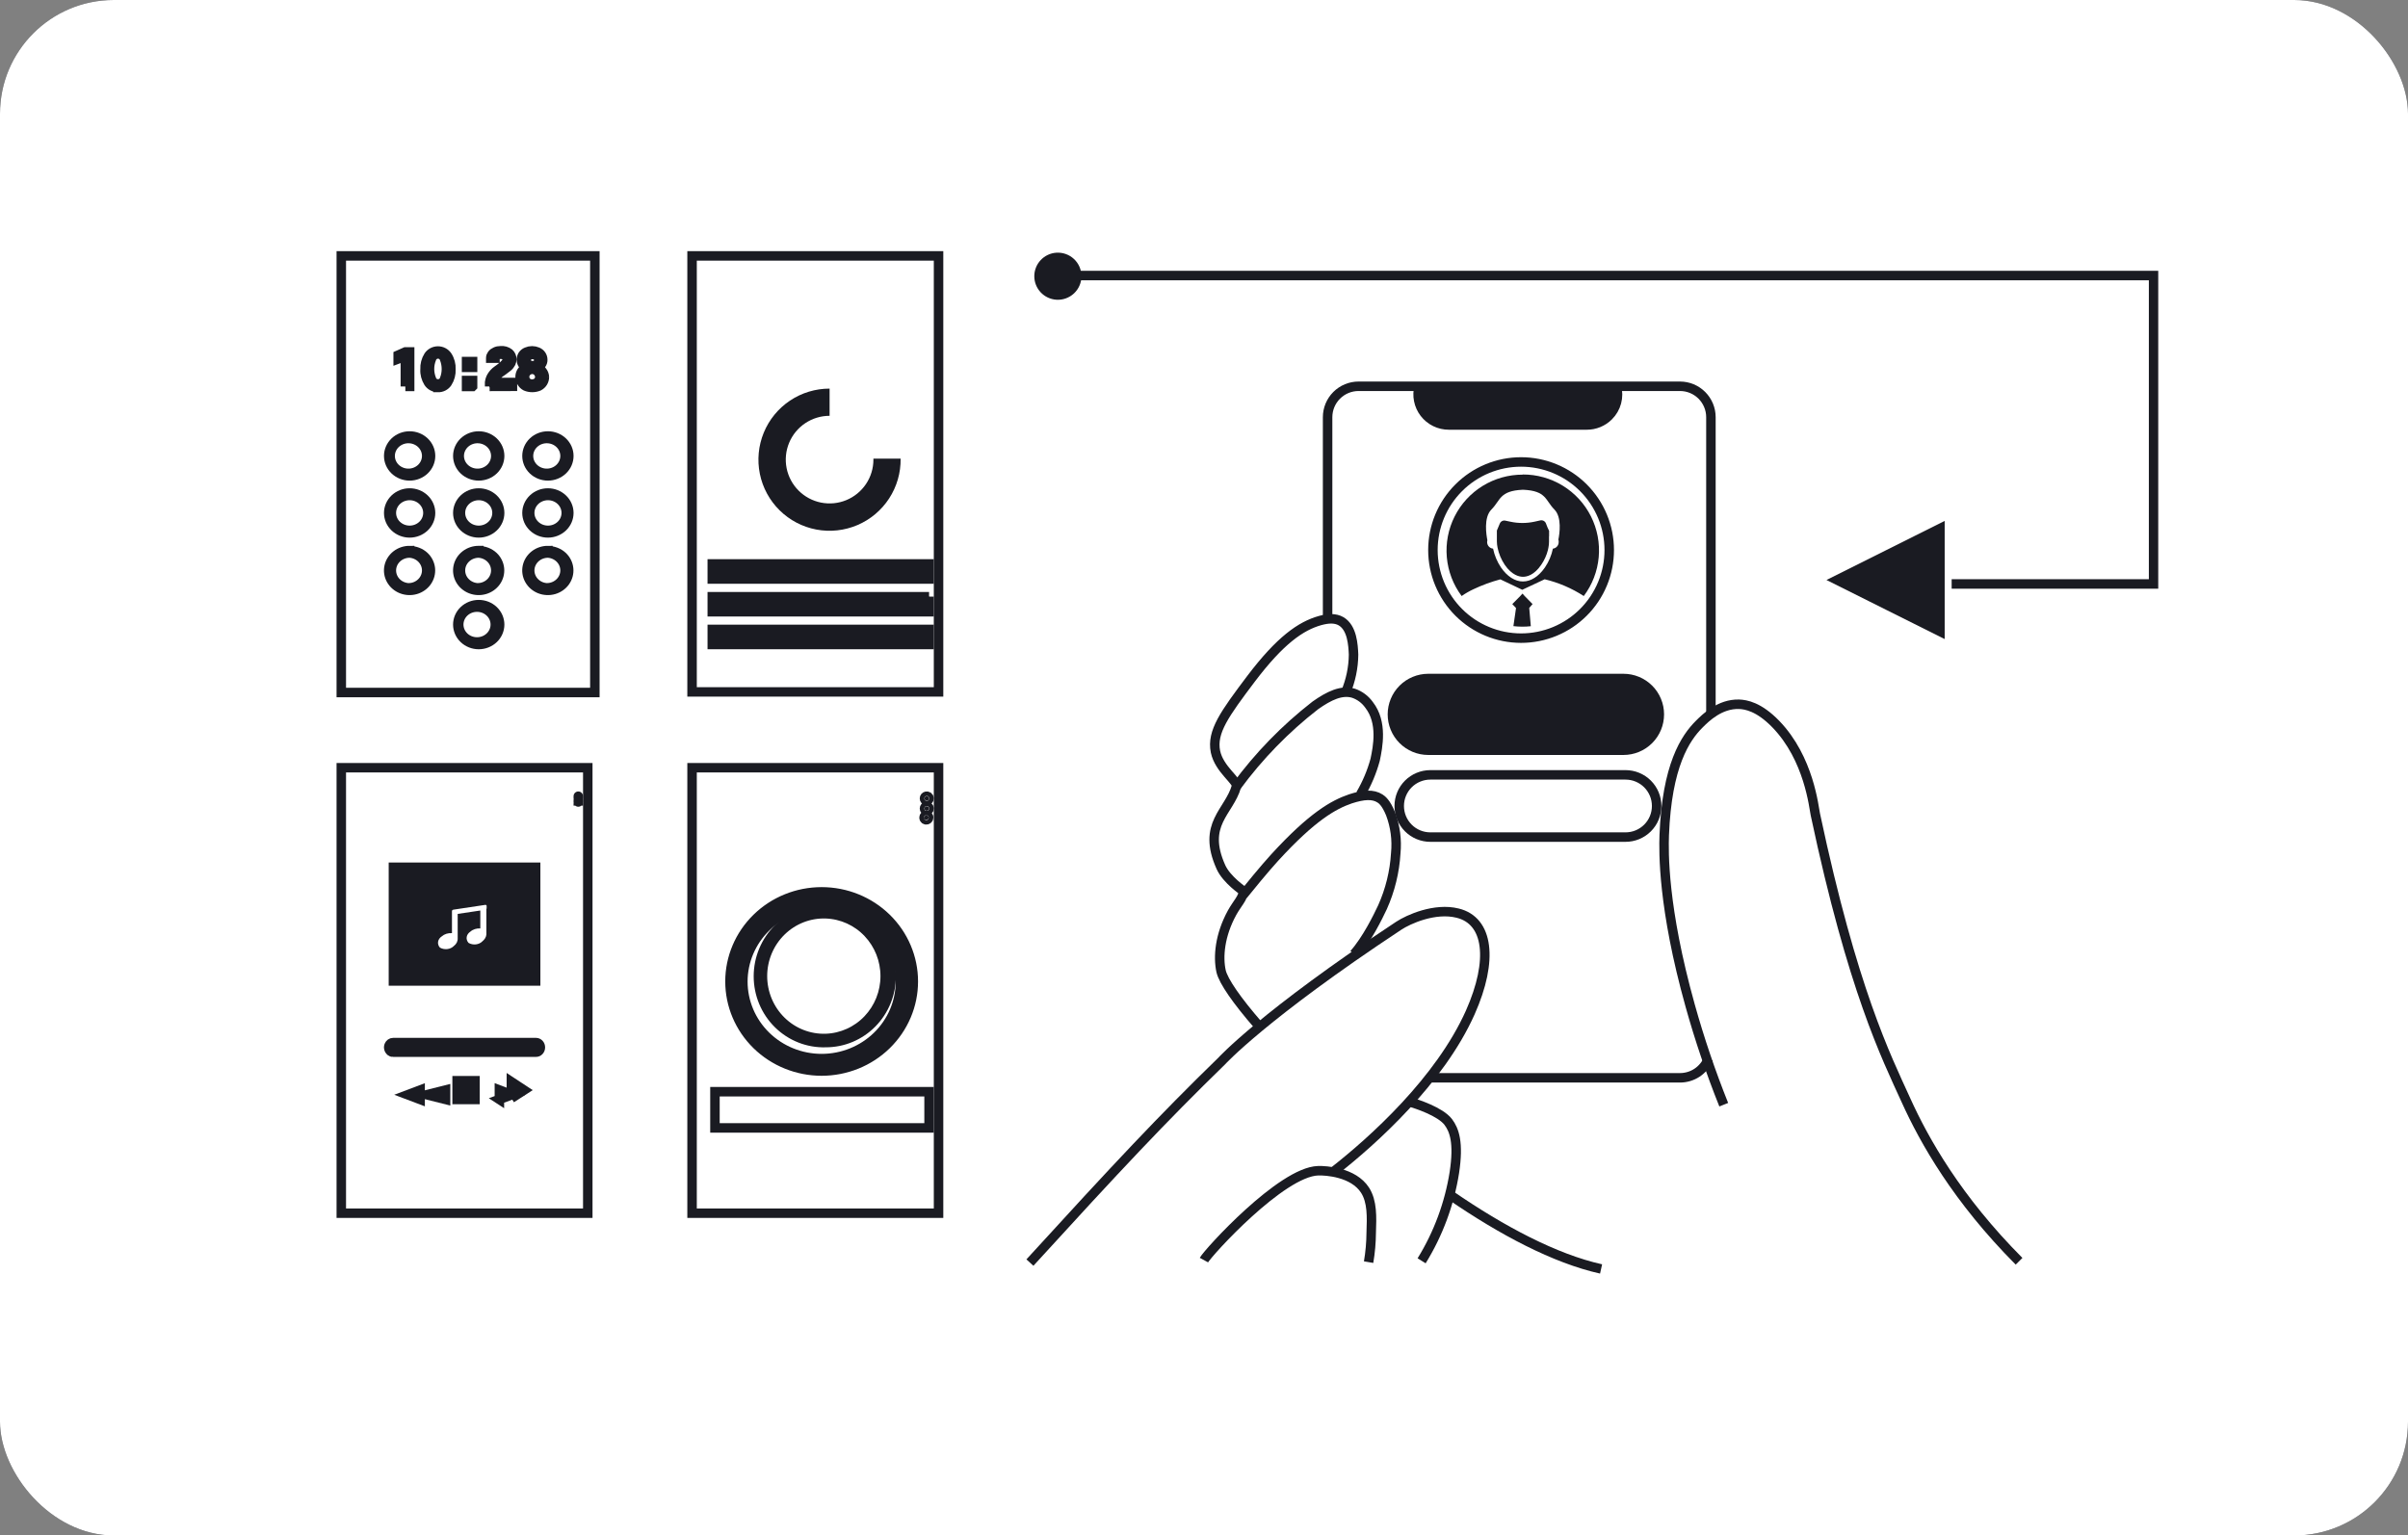 <svg width="254" height="162" viewBox="0 0 254 162" fill="none" xmlns="http://www.w3.org/2000/svg">
<rect x="0" y="0" width="254" height="162" fill="#808080" stroke="none"/>
<g clip-path="url(#clip0_1121_27795)">
<path d="M0 0H254V162H0V0Z" fill="#1A1B22"/>
<path d="M0 0H254V162H0V0Z" fill="white"/>
<path d="M200 24H27V131H200V24Z" fill="white"/>
<mask id="mask0_1121_27795" style="mask-type:luminance" maskUnits="userSpaceOnUse" x="26" y="25" width="202" height="114">
<path d="M228 25.648H26V138.364H228V25.648Z" fill="white"/>
</mask>
<g mask="url(#mask0_1121_27795)">
<path d="M170.655 40.767C170.783 41.245 170.799 41.747 170.702 42.233C170.605 42.719 170.398 43.177 170.096 43.57C169.795 43.963 169.407 44.282 168.962 44.502C168.518 44.722 168.029 44.837 167.533 44.838H152.984C152.487 44.84 151.996 44.727 151.55 44.508C151.104 44.289 150.714 43.971 150.411 43.577C150.108 43.183 149.9 42.724 149.804 42.237C149.707 41.749 149.724 41.246 149.854 40.767" fill="#1A1B22"/>
<path d="M171.239 72.087H150.655C150.225 72.087 149.798 72.172 149.4 72.337C149.002 72.501 148.64 72.743 148.336 73.047C148.031 73.352 147.79 73.713 147.625 74.111C147.46 74.509 147.375 74.935 147.375 75.366C147.374 75.797 147.458 76.225 147.622 76.623C147.787 77.022 148.028 77.385 148.333 77.69C148.638 77.995 149 78.237 149.398 78.403C149.797 78.568 150.224 78.653 150.655 78.653H171.248C171.679 78.653 172.106 78.568 172.505 78.403C172.904 78.237 173.266 77.995 173.57 77.69C173.875 77.385 174.116 77.022 174.281 76.623C174.445 76.225 174.529 75.797 174.528 75.366C174.528 74.496 174.183 73.662 173.567 73.047C172.952 72.433 172.118 72.087 171.248 72.087H171.239Z" fill="#1A1B22" stroke="#1A1B22" stroke-width="2" stroke-miterlimit="10"/>
<path d="M212.974 133.071C206.455 126.521 202.983 120.373 201.038 116.067C198.951 111.479 195.42 104.445 191.489 85.94C191.322 85.181 190.838 80.033 187.307 76.388C185.529 74.56 184.169 74.327 183.426 74.302C181.431 74.252 179.953 75.687 179.252 76.388C177.766 77.864 175.83 80.759 175.546 88.118C175.488 89.853 175.379 95.71 178.284 106.106C179.274 109.649 180.455 113.136 181.823 116.551M132.717 108.158C130.463 105.563 129.044 103.519 128.802 102.468C128.468 100.941 128.66 98.672 129.962 96.294C130.505 95.31 131.156 94.709 131.156 94.008C131.156 94.008 129.386 92.823 128.785 91.48C126.74 86.933 129.654 85.673 130.421 82.97C130.588 82.403 128.602 81.185 128.209 79.299C127.792 77.213 129.178 75.311 131.974 71.599C135.037 67.56 137.199 66.042 139.261 65.466C140.071 65.249 140.839 65.183 141.465 65.55C142.633 66.242 142.733 68.053 142.775 69.07C142.759 70.438 142.478 71.789 141.949 73.05M168.885 133.88C164.01 132.795 158.434 129.834 153.025 126.121M160.446 67.327C161.667 67.327 162.876 67.086 164.004 66.619C165.133 66.152 166.158 65.468 167.021 64.605C167.885 63.742 168.57 62.717 169.037 61.589C169.504 60.462 169.745 59.253 169.745 58.032C169.745 56.812 169.504 55.603 169.037 54.476C168.57 53.348 167.885 52.324 167.021 51.461C166.158 50.597 165.133 49.913 164.004 49.446C162.876 48.979 161.667 48.738 160.446 48.738C157.98 48.738 155.615 49.718 153.871 51.461C152.127 53.203 151.147 55.568 151.147 58.032C151.147 60.498 152.127 62.862 153.871 64.605C155.615 66.348 157.98 67.327 160.446 67.327Z" stroke="#1A1B22" stroke-miterlimit="10"/>
<path d="M143.518 83.805C144.189 82.662 144.705 81.436 145.054 80.159C145.33 78.824 145.864 76.229 144.412 74.368C144.008 73.799 143.436 73.37 142.776 73.142C141.507 72.758 140.18 73.409 138.736 74.427C135.584 76.878 132.786 79.753 130.422 82.97M142.817 100.666C144.17 99.148 145.346 96.745 145.831 95.71C146.634 93.918 147.106 91.996 147.225 90.037C147.366 88.617 147.178 87.184 146.674 85.849C146.206 84.697 145.764 84.364 145.555 84.238C144.829 83.779 143.869 83.821 142.433 84.288C140.672 84.897 138.435 86.132 134.462 90.471C133.377 91.655 131.657 93.766 131.123 94.434M180.212 111.721C179.964 112.312 179.546 112.817 179.011 113.172C178.477 113.526 177.849 113.715 177.207 113.715H150.722M140.038 65.258V44.016C140.038 43.151 140.382 42.321 140.994 41.709C141.606 41.098 142.436 40.754 143.301 40.754H177.216C178.078 40.756 178.905 41.1 179.515 41.709C180.125 42.319 180.469 43.145 180.471 44.008V75.545" stroke="#1A1B22" stroke-miterlimit="10"/>
<path d="M170.505 40.767C170.657 41.315 170.659 41.894 170.512 42.444C170.366 42.994 170.075 43.495 169.671 43.895C169.369 44.196 169.011 44.433 168.617 44.595C168.223 44.757 167.801 44.84 167.375 44.838H152.826C152.329 44.84 151.838 44.727 151.392 44.508C150.946 44.289 150.556 43.971 150.253 43.577C149.95 43.183 149.742 42.724 149.646 42.237C149.549 41.749 149.566 41.246 149.696 40.767" stroke="#1A1B22" stroke-miterlimit="10"/>
<path d="M108.637 133.208C117.819 123.146 122.618 118.024 128.862 111.95C128.862 111.95 133.261 107.111 147.534 97.675C148.569 96.99 151.349 95.739 153.753 96.34C157.008 97.132 157.551 101.279 155.088 106.819C151.883 113.994 144.838 120.351 140.69 123.588" stroke="#1A1B22" stroke-miterlimit="10"/>
<path d="M148.695 116.259C149.438 116.468 151.917 117.277 152.76 118.37C153.402 119.221 153.887 120.539 153.411 123.693C152.889 127.001 151.715 130.171 149.955 133.021M144.363 133.162C144.538 132.136 144.63 131.093 144.638 130.05C144.696 128.415 144.763 126.78 143.987 125.57C142.752 123.66 139.855 123.493 139.037 123.518C135.164 123.635 127.435 132.136 126.992 132.946M171.449 81.752H150.873C150.442 81.752 150.016 81.837 149.618 82.002C149.22 82.166 148.858 82.408 148.554 82.712C148.249 83.017 148.007 83.378 147.843 83.776C147.678 84.174 147.593 84.6 147.593 85.031C147.592 85.462 147.676 85.889 147.84 86.288C148.005 86.687 148.246 87.049 148.551 87.355C148.855 87.66 149.217 87.902 149.616 88.068C150.015 88.233 150.442 88.318 150.873 88.318H171.457C171.889 88.319 172.316 88.235 172.715 88.071C173.114 87.906 173.477 87.665 173.782 87.361C174.088 87.056 174.33 86.694 174.495 86.296C174.661 85.897 174.746 85.471 174.746 85.039C174.747 84.607 174.663 84.179 174.498 83.78C174.333 83.381 174.091 83.018 173.785 82.712C173.48 82.407 173.117 82.165 172.717 82C172.318 81.835 171.889 81.751 171.457 81.752H171.449Z" stroke="#1A1B22" stroke-miterlimit="10"/>
<path d="M161.307 64.15L161.473 66.069C160.863 66.136 160.247 66.133 159.637 66.061L159.913 64.15L159.52 63.733L160.363 62.882L160.597 62.624L160.822 62.882L161.657 63.733L161.298 64.15H161.307ZM163.393 56.583V57.126C163.393 57.351 163.377 57.576 163.327 57.793L163.276 58.035C163.135 58.594 162.893 59.12 162.567 59.595C161.816 60.696 161.039 60.855 160.647 60.855C160.255 60.855 159.479 60.688 158.727 59.595C158.36 59.049 158.102 58.437 157.968 57.793C157.922 57.573 157.897 57.35 157.893 57.126V55.974L158.201 55.24C158.246 55.127 158.33 55.035 158.437 54.978C158.544 54.921 158.668 54.905 158.786 54.931L159.303 55.04C160.146 55.223 161.023 55.223 161.866 55.04L162.467 54.906C162.588 54.878 162.716 54.894 162.827 54.952C162.937 55.011 163.023 55.107 163.068 55.223C163.176 55.532 163.293 55.791 163.402 56.008V56.583H163.393Z" fill="#1A1B22"/>
<path d="M160.622 50.077C159.133 50.072 157.671 50.482 156.402 51.261C155.133 52.041 154.106 53.158 153.436 54.488C152.767 55.818 152.482 57.308 152.613 58.791C152.744 60.275 153.286 61.692 154.178 62.884C154.571 62.608 154.987 62.368 155.422 62.166C156.335 61.734 157.285 61.385 158.26 61.124L160.572 62.225L162.935 61.115C164.404 61.466 165.798 62.066 167.058 62.884C167.955 61.692 168.501 60.273 168.635 58.787C168.768 57.301 168.484 55.808 167.815 54.475C167.145 53.142 166.116 52.023 164.843 51.242C163.571 50.463 162.106 50.053 160.614 50.061V50.077H160.622ZM164.412 57.194C164.413 57.364 164.352 57.529 164.239 57.656C164.127 57.784 163.972 57.866 163.803 57.886C163.655 58.597 163.368 59.272 162.96 59.872C162.3 60.823 161.482 61.349 160.639 61.349C159.804 61.349 158.986 60.823 158.327 59.872C157.923 59.271 157.639 58.596 157.492 57.886C157.39 57.877 157.292 57.845 157.204 57.793C157.116 57.741 157.04 57.671 156.983 57.586C156.926 57.502 156.888 57.405 156.872 57.304C156.856 57.203 156.862 57.1 156.891 57.002C156.783 56.452 156.474 54.599 157.317 53.757C158.294 52.772 158.16 51.788 160.606 51.671H160.681C163.135 51.788 162.985 52.772 163.961 53.757C164.771 54.574 164.504 56.326 164.379 56.935C164.412 57.019 164.42 57.102 164.412 57.194Z" fill="#1A1B22"/>
<path d="M111.141 29.071H227.165V61.61H205.864" stroke="#1A1B22" stroke-miterlimit="10"/>
<path d="M193.777 61.192L199.202 58.481L204.628 55.769V66.615L199.202 63.904L193.777 61.192ZM111.458 31.123C111.729 31.141 112.001 31.103 112.256 31.011C112.512 30.92 112.746 30.776 112.945 30.591C113.143 30.405 113.301 30.181 113.409 29.931C113.517 29.682 113.573 29.413 113.573 29.142C113.573 28.87 113.517 28.602 113.409 28.352C113.301 28.103 113.143 27.879 112.945 27.693C112.746 27.507 112.512 27.364 112.256 27.273C112.001 27.181 111.729 27.143 111.458 27.16C110.954 27.193 110.482 27.416 110.137 27.784C109.792 28.152 109.6 28.638 109.6 29.142C109.6 29.646 109.792 30.132 110.137 30.5C110.482 30.868 110.954 31.091 111.458 31.123Z" fill="#1A1B22" stroke="#1A1B22" stroke-miterlimit="10"/>
</g>
<path d="M62.755 27H36V73.063H62.746V27H62.755ZM98 115.18H75.414V119H98V115.18Z" stroke="#1A1B22" stroke-miterlimit="10"/>
<path d="M98 59.496H75.132V61.091H98V59.496ZM98 62.955H75.132V64.541H98V62.946V62.955ZM98 66.405H75.132V68H98V66.405ZM42.757 40.776V37.586L42 37.871V37.468L42.757 37.133H43.212V40.767H42.757V40.776ZM46.195 40.877C45.997 40.881 45.801 40.835 45.627 40.744C45.452 40.653 45.304 40.519 45.198 40.356C44.94 39.937 44.803 39.458 44.837 38.963C44.811 38.467 44.94 37.972 45.207 37.552C45.315 37.393 45.462 37.262 45.634 37.172C45.807 37.082 45.999 37.034 46.195 37.034C46.391 37.034 46.584 37.082 46.756 37.172C46.929 37.262 47.076 37.393 47.184 37.552C47.459 37.972 47.588 38.467 47.562 38.963C47.588 39.466 47.459 39.953 47.184 40.381C47.076 40.54 46.928 40.669 46.756 40.757C46.583 40.845 46.39 40.889 46.195 40.885V40.877ZM46.195 40.507C46.349 40.51 46.499 40.464 46.623 40.376C46.747 40.288 46.838 40.163 46.883 40.02C47.158 39.324 47.158 38.543 46.883 37.838C46.839 37.694 46.749 37.568 46.626 37.479C46.502 37.389 46.353 37.341 46.2 37.341C46.046 37.341 45.897 37.389 45.774 37.479C45.651 37.568 45.56 37.694 45.516 37.838C45.234 38.539 45.234 39.319 45.516 40.02C45.561 40.163 45.652 40.288 45.776 40.376C45.901 40.464 46.051 40.51 46.204 40.507H46.195ZM49.84 38.761H49.213V38.148H49.849V38.761H49.84ZM49.84 40.776H49.213V40.146H49.849V40.767L49.84 40.776ZM51.646 40.776V40.39C51.663 40.163 51.732 39.945 51.843 39.743C51.998 39.475 52.213 39.24 52.471 39.063L52.729 38.879C52.961 38.711 53.176 38.518 53.365 38.3C53.448 38.187 53.493 38.052 53.494 37.913C53.494 37.843 53.479 37.774 53.449 37.71C53.42 37.647 53.376 37.59 53.322 37.544C53.178 37.426 52.994 37.366 52.806 37.376C52.648 37.366 52.491 37.407 52.359 37.494C52.315 37.524 52.279 37.564 52.253 37.611C52.228 37.657 52.214 37.709 52.213 37.762V37.787H51.766V37.762C51.766 37.628 51.818 37.502 51.895 37.401C51.99 37.275 52.118 37.183 52.256 37.124C52.428 37.04 52.617 37.007 52.806 37.007C52.967 36.99 53.129 37.005 53.284 37.049C53.439 37.094 53.583 37.168 53.709 37.267C53.797 37.347 53.867 37.445 53.914 37.553C53.962 37.662 53.986 37.779 53.984 37.897C53.984 38.031 53.95 38.165 53.898 38.291C53.812 38.451 53.709 38.593 53.563 38.711C53.434 38.82 53.305 38.921 53.159 39.021L52.987 39.147C52.402 39.525 52.118 39.903 52.118 40.272V40.356H54.053V40.759L51.646 40.767V40.776ZM57.423 39.769C57.425 39.968 57.37 40.165 57.266 40.337C57.161 40.508 57.01 40.649 56.83 40.742C56.612 40.832 56.378 40.879 56.142 40.879C55.906 40.879 55.672 40.832 55.454 40.742C55.272 40.647 55.122 40.501 55.024 40.323C54.918 40.153 54.861 39.959 54.861 39.76C54.861 39.562 54.918 39.367 55.024 39.198C55.153 39.005 55.351 38.853 55.566 38.761C55.398 38.683 55.251 38.568 55.136 38.425C55.045 38.282 54.996 38.116 54.996 37.947C54.996 37.778 55.045 37.612 55.136 37.468C55.239 37.317 55.385 37.2 55.557 37.133C55.736 37.055 55.929 37.015 56.125 37.015C56.32 37.015 56.513 37.055 56.692 37.133C56.861 37.202 57.004 37.319 57.104 37.468C57.203 37.618 57.255 37.794 57.251 37.972C57.253 38.135 57.202 38.294 57.105 38.425C56.993 38.577 56.847 38.694 56.675 38.761C56.898 38.853 57.087 39.013 57.217 39.206C57.345 39.374 57.414 39.567 57.423 39.777V39.769ZM56.133 38.963C55.997 38.964 55.863 39.002 55.746 39.072C55.619 39.139 55.514 39.241 55.446 39.366C55.392 39.455 55.357 39.553 55.342 39.656C55.328 39.758 55.334 39.863 55.361 39.963C55.389 40.063 55.436 40.156 55.501 40.238C55.565 40.32 55.646 40.389 55.738 40.44C55.862 40.496 55.997 40.525 56.134 40.523C56.271 40.522 56.406 40.49 56.529 40.432C56.654 40.368 56.76 40.272 56.832 40.153C56.905 40.034 56.943 39.898 56.941 39.76C56.938 39.621 56.896 39.484 56.821 39.366C56.754 39.238 56.649 39.133 56.52 39.063C56.405 38.999 56.275 38.964 56.142 38.963H56.133ZM56.133 38.602C56.228 38.611 56.323 38.599 56.413 38.566C56.502 38.535 56.583 38.483 56.649 38.417C56.707 38.363 56.753 38.298 56.784 38.225C56.815 38.153 56.831 38.076 56.83 37.997C56.833 37.915 56.816 37.832 56.782 37.757C56.748 37.681 56.697 37.614 56.632 37.561C56.503 37.453 56.338 37.393 56.168 37.393C55.997 37.393 55.833 37.453 55.703 37.561C55.639 37.614 55.587 37.681 55.553 37.757C55.519 37.832 55.503 37.915 55.506 37.997C55.506 38.076 55.523 38.154 55.555 38.227C55.588 38.299 55.635 38.364 55.695 38.417C55.815 38.526 55.978 38.585 56.142 38.585V38.602H56.133Z" fill="#1A1B22" stroke="#1A1B22" stroke-miterlimit="10"/>
<path d="M43.209 49.939C42.946 49.956 42.681 49.921 42.433 49.836C42.184 49.752 41.956 49.619 41.763 49.447C41.57 49.275 41.417 49.067 41.312 48.836C41.206 48.605 41.152 48.356 41.152 48.104C41.152 47.852 41.206 47.603 41.312 47.372C41.417 47.141 41.57 46.933 41.763 46.761C41.956 46.589 42.184 46.456 42.433 46.371C42.681 46.287 42.946 46.252 43.209 46.269C43.697 46.3 44.155 46.507 44.489 46.847C44.824 47.188 45.01 47.637 45.01 48.104C45.01 48.571 44.824 49.02 44.489 49.361C44.155 49.701 43.697 49.908 43.209 49.939ZM43.209 46C42.624 46 42.063 46.222 41.649 46.616C41.236 47.011 41.003 47.546 41.003 48.104C41.003 48.662 41.236 49.197 41.649 49.592C42.063 49.986 42.624 50.208 43.209 50.208C43.794 50.208 44.355 49.986 44.769 49.592C45.183 49.197 45.415 48.662 45.415 48.104C45.415 47.546 45.183 47.011 44.769 46.616C44.355 46.222 43.794 46 43.209 46ZM50.497 49.939C50.234 49.956 49.969 49.921 49.721 49.836C49.472 49.752 49.244 49.619 49.051 49.447C48.859 49.275 48.705 49.067 48.6 48.836C48.495 48.605 48.44 48.356 48.44 48.104C48.44 47.852 48.495 47.603 48.6 47.372C48.705 47.141 48.859 46.933 49.051 46.761C49.244 46.589 49.472 46.456 49.721 46.371C49.969 46.287 50.234 46.252 50.497 46.269C50.986 46.3 51.443 46.507 51.778 46.847C52.112 47.188 52.298 47.637 52.298 48.104C52.298 48.571 52.112 49.02 51.778 49.361C51.443 49.701 50.986 49.908 50.497 49.939ZM50.497 46C49.912 46 49.351 46.222 48.937 46.616C48.524 47.011 48.291 47.546 48.291 48.104C48.291 48.662 48.524 49.197 48.937 49.592C49.351 49.986 49.912 50.208 50.497 50.208C51.082 50.208 51.644 49.986 52.057 49.592C52.471 49.197 52.703 48.662 52.703 48.104C52.703 47.546 52.471 47.011 52.057 46.616C51.644 46.222 51.082 46 50.497 46ZM57.794 49.939C57.53 49.955 57.266 49.919 57.018 49.833C56.77 49.747 56.542 49.614 56.35 49.441C56.158 49.268 56.006 49.059 55.902 48.828C55.798 48.596 55.745 48.347 55.746 48.095C55.747 47.843 55.802 47.594 55.909 47.364C56.015 47.133 56.169 46.926 56.363 46.755C56.557 46.584 56.785 46.452 57.034 46.368C57.283 46.285 57.548 46.251 57.811 46.269C58.299 46.302 58.756 46.51 59.089 46.853C59.422 47.195 59.605 47.645 59.603 48.112C59.601 48.578 59.413 49.027 59.077 49.366C58.741 49.706 58.282 49.91 57.794 49.939ZM57.794 46C57.209 46 56.648 46.222 56.234 46.616C55.82 47.011 55.588 47.546 55.588 48.104C55.588 48.662 55.82 49.197 56.234 49.592C56.648 49.986 57.209 50.208 57.794 50.208C58.379 50.208 58.94 49.986 59.354 49.592C59.768 49.197 60 48.662 60 48.104C60 47.546 59.768 47.011 59.354 46.616C58.94 46.222 58.379 46 57.794 46ZM43.209 55.954C42.956 55.954 42.705 55.907 42.471 55.814C42.237 55.722 42.025 55.586 41.845 55.415C41.666 55.245 41.524 55.042 41.427 54.819C41.33 54.595 41.281 54.356 41.281 54.115C41.281 53.873 41.33 53.634 41.427 53.411C41.524 53.188 41.666 52.985 41.845 52.814C42.025 52.643 42.237 52.508 42.471 52.415C42.705 52.323 42.956 52.275 43.209 52.275C43.721 52.275 44.211 52.469 44.573 52.814C44.935 53.159 45.138 53.627 45.138 54.115C45.138 54.602 44.935 55.07 44.573 55.415C44.211 55.76 43.721 55.954 43.209 55.954ZM43.209 52.015C42.624 52.015 42.063 52.236 41.649 52.631C41.236 53.026 41.003 53.561 41.003 54.119C41.003 54.677 41.236 55.212 41.649 55.606C42.063 56.001 42.624 56.223 43.209 56.223C43.794 56.223 44.355 56.001 44.769 55.606C45.183 55.212 45.415 54.677 45.415 54.119C45.415 53.561 45.183 53.026 44.769 52.631C44.355 52.236 43.794 52.015 43.209 52.015ZM50.497 55.954C50.244 55.954 49.993 55.907 49.759 55.814C49.525 55.722 49.313 55.586 49.133 55.415C48.954 55.245 48.812 55.042 48.715 54.819C48.618 54.595 48.569 54.356 48.569 54.115C48.569 53.873 48.618 53.634 48.715 53.411C48.812 53.188 48.954 52.985 49.133 52.814C49.313 52.643 49.525 52.508 49.759 52.415C49.993 52.323 50.244 52.275 50.497 52.275C51.009 52.275 51.499 52.469 51.861 52.814C52.223 53.159 52.426 53.627 52.426 54.115C52.426 54.602 52.223 55.07 51.861 55.415C51.499 55.76 51.009 55.954 50.497 55.954ZM50.497 52.015C49.912 52.015 49.351 52.236 48.937 52.631C48.524 53.026 48.291 53.561 48.291 54.119C48.291 54.677 48.524 55.212 48.937 55.606C49.351 56.001 49.912 56.223 50.497 56.223C51.082 56.223 51.644 56.001 52.057 55.606C52.471 55.212 52.703 54.677 52.703 54.119C52.703 53.561 52.471 53.026 52.057 52.631C51.644 52.236 51.082 52.015 50.497 52.015ZM57.794 55.954C57.541 55.953 57.29 55.904 57.056 55.811C56.823 55.718 56.611 55.581 56.433 55.41C56.254 55.238 56.113 55.035 56.017 54.811C55.921 54.587 55.873 54.348 55.874 54.106C55.875 53.865 55.926 53.626 56.024 53.403C56.122 53.181 56.265 52.978 56.445 52.808C56.625 52.638 56.838 52.504 57.072 52.412C57.307 52.321 57.558 52.274 57.811 52.275C58.322 52.277 58.812 52.473 59.172 52.82C59.532 53.166 59.733 53.635 59.731 54.123C59.729 54.611 59.523 55.078 59.16 55.421C58.797 55.765 58.306 55.956 57.794 55.954ZM57.794 52.015C57.209 52.015 56.648 52.236 56.234 52.631C55.82 53.026 55.588 53.561 55.588 54.119C55.588 54.677 55.82 55.212 56.234 55.606C56.648 56.001 57.209 56.223 57.794 56.223C58.379 56.223 58.94 56.001 59.354 55.606C59.768 55.212 60 54.677 60 54.119C60 53.561 59.768 53.026 59.354 52.631C58.94 52.236 58.379 52.015 57.794 52.015ZM43.209 62.026C42.698 62.026 42.207 61.832 41.845 61.487C41.484 61.142 41.281 60.674 41.281 60.187C41.281 59.699 41.484 59.231 41.845 58.886C42.207 58.541 42.698 58.347 43.209 58.347C43.697 58.378 44.155 58.585 44.489 58.926C44.824 59.267 45.01 59.716 45.01 60.182C45.01 60.649 44.824 61.098 44.489 61.439C44.155 61.78 43.697 61.987 43.209 62.018V62.026ZM43.209 58.087C42.7 58.085 42.205 58.252 41.81 58.559C41.416 58.866 41.145 59.294 41.044 59.77C40.943 60.247 41.018 60.742 41.257 61.171C41.496 61.6 41.883 61.937 42.353 62.124C42.824 62.311 43.347 62.337 43.835 62.198C44.323 62.058 44.745 61.761 45.029 61.358C45.313 60.954 45.442 60.469 45.394 59.986C45.345 59.502 45.122 59.05 44.762 58.705C44.348 58.317 43.79 58.1 43.209 58.103V58.087ZM50.497 62.026C50.244 62.026 49.993 61.978 49.759 61.886C49.525 61.793 49.313 61.658 49.133 61.487C48.954 61.316 48.812 61.114 48.715 60.89C48.618 60.667 48.569 60.428 48.569 60.187C48.569 59.945 48.618 59.706 48.715 59.483C48.812 59.259 48.954 59.057 49.133 58.886C49.313 58.715 49.525 58.58 49.759 58.487C49.993 58.395 50.244 58.347 50.497 58.347C50.986 58.378 51.443 58.585 51.778 58.926C52.112 59.267 52.298 59.716 52.298 60.182C52.298 60.649 52.112 61.098 51.778 61.439C51.443 61.78 50.986 61.987 50.497 62.018V62.026ZM50.497 58.087C49.988 58.085 49.493 58.252 49.099 58.559C48.704 58.866 48.433 59.294 48.332 59.77C48.231 60.247 48.306 60.742 48.545 61.171C48.784 61.6 49.171 61.937 49.642 62.124C50.112 62.311 50.635 62.337 51.123 62.198C51.611 62.058 52.033 61.761 52.317 61.358C52.602 60.954 52.73 60.469 52.682 59.986C52.633 59.502 52.41 59.05 52.05 58.705C51.638 58.319 51.084 58.102 50.506 58.103V58.087H50.497ZM50.497 67.723C50.23 67.747 49.96 67.718 49.706 67.637C49.451 67.556 49.217 67.425 49.018 67.252C48.819 67.08 48.661 66.87 48.552 66.636C48.444 66.401 48.387 66.148 48.387 65.892C48.387 65.636 48.444 65.382 48.552 65.148C48.661 64.914 48.819 64.704 49.018 64.532C49.217 64.359 49.451 64.228 49.706 64.147C49.96 64.066 50.23 64.037 50.497 64.061C50.975 64.104 51.419 64.315 51.742 64.654C52.066 64.993 52.245 65.434 52.245 65.892C52.245 66.35 52.066 66.791 51.742 67.13C51.419 67.469 50.975 67.68 50.497 67.723ZM50.497 63.792C49.912 63.792 49.351 64.014 48.937 64.408C48.524 64.803 48.291 65.338 48.291 65.896C48.291 66.454 48.524 66.989 48.937 67.384C49.351 67.778 49.912 68 50.497 68C51.082 68 51.644 67.778 52.057 67.384C52.471 66.989 52.703 66.454 52.703 65.896C52.703 65.338 52.471 64.803 52.057 64.408C51.644 64.014 51.082 63.792 50.497 63.792ZM57.794 62.026C57.541 62.025 57.29 61.976 57.056 61.883C56.823 61.789 56.611 61.653 56.433 61.481C56.254 61.31 56.113 61.106 56.017 60.883C55.921 60.659 55.873 60.42 55.874 60.178C55.875 59.937 55.926 59.698 56.024 59.475C56.122 59.252 56.265 59.05 56.445 58.88C56.625 58.71 56.838 58.575 57.072 58.484C57.307 58.392 57.558 58.346 57.811 58.347C58.299 58.38 58.756 58.589 59.089 58.931C59.422 59.273 59.605 59.723 59.603 60.19C59.601 60.657 59.413 61.105 59.077 61.445C58.741 61.784 58.282 61.989 57.794 62.018V62.026ZM57.794 58.087C57.285 58.085 56.79 58.252 56.395 58.559C56 58.866 55.729 59.294 55.628 59.77C55.527 60.247 55.603 60.742 55.842 61.171C56.081 61.6 56.468 61.937 56.938 62.124C57.408 62.311 57.932 62.337 58.42 62.198C58.908 62.058 59.33 61.761 59.614 61.358C59.898 60.954 60.027 60.469 59.978 59.986C59.93 59.502 59.706 59.05 59.347 58.705C58.933 58.317 58.375 58.1 57.794 58.103V58.087Z" fill="#1A1B22" stroke="#1A1B22" stroke-miterlimit="10"/>
<path d="M99 27H73V73H99V27Z" stroke="#1A1B22" stroke-miterlimit="10"/>
<path d="M94.999 48.391H92.129V48.5C92.128 49.414 91.856 50.307 91.347 51.066C90.838 51.825 90.115 52.416 89.271 52.765C88.426 53.114 87.497 53.204 86.6 53.025C85.704 52.846 84.881 52.405 84.236 51.758C83.59 51.111 83.15 50.288 82.973 49.391C82.795 48.495 82.887 47.566 83.237 46.721C83.587 45.877 84.18 45.156 84.94 44.648C85.7 44.141 86.593 43.87 87.507 43.87V41C86.019 40.999 84.564 41.44 83.327 42.268C82.09 43.096 81.128 44.273 80.562 45.65C79.997 47.027 79.854 48.541 80.151 49.999C80.449 51.457 81.173 52.794 82.233 53.839C83.292 54.884 84.639 55.591 86.101 55.868C87.563 56.146 89.075 55.982 90.444 55.398C91.812 54.814 92.977 53.836 93.788 52.588C94.599 51.34 95.021 49.88 94.999 48.391Z" fill="#1A1B22"/>
<path d="M62 81H36V128H62V81Z" stroke="#1A1B22" stroke-miterlimit="10"/>
<path d="M61 84.189C61 84.191 61 84.191 61 84.187C61 84.184 61 84.177 61 84.168C61 84.16 61 84.148 61 84.136C61 84.123 61 84.109 61 84.095C61 84.081 61 84.067 61 84.055C61 84.042 61 84.031 61 84.022C61 84.013 61 84.007 61 84.003C61 83.999 61 83.999 61 84.002C61 84.006 61 84.017 61 84.034C61 84.052 61 84.073 61 84.095C61 84.117 61 84.139 61 84.156C61 84.173 61 84.185 61 84.189ZM61 84.905C61 84.93 61 84.954 61 84.972C61 84.99 61 85 61 85C61 85 61 84.99 61 84.971C61 84.953 61 84.928 61 84.901C61 84.883 61 84.865 61 84.851C61 84.836 61 84.824 61 84.817C61 84.811 61 84.809 61 84.812C61 84.815 61 84.823 61 84.836C61 84.844 61 84.855 61 84.867C61 84.879 61 84.892 61 84.905ZM61 84.616C61 84.618 61 84.618 61 84.614C61 84.611 61 84.604 61 84.596C61 84.587 61 84.575 61 84.563C61 84.55 61 84.536 61 84.522C61 84.508 61 84.494 61 84.482C61 84.469 61 84.458 61 84.449C61 84.44 61 84.433 61 84.43C61 84.427 61 84.426 61 84.429C61 84.433 61 84.444 61 84.461C61 84.478 61 84.5 61 84.522C61 84.544 61 84.566 61 84.583C61 84.6 61 84.612 61 84.616Z" fill="#1A1B22" stroke="#1A1B22" stroke-miterlimit="10"/>
<path d="M47 115L45 115.5L47 116V115Z" fill="#1A1B22" stroke="#1A1B22" stroke-miterlimit="10"/>
<path d="M44.316 115.006L43 115.503L44.316 116V115.006ZM52.667 115.994L54 115.503L52.676 115V116L52.667 115.994Z" fill="#1A1B22" stroke="#1A1B22" stroke-miterlimit="10"/>
<path d="M53.942 115.873L55.278 115.011L53.942 114.131V115.883V115.873ZM56.543 110H41.462C41.372 109.999 41.283 110.029 41.207 110.084C41.131 110.14 41.071 110.22 41.035 110.313C41.012 110.375 41 110.442 41 110.509C41.004 110.642 41.054 110.768 41.14 110.861C41.183 110.91 41.227 110.959 41.288 110.979C41.34 110.998 41.401 111.018 41.462 111.008H56.543C56.603 111.009 56.662 110.997 56.718 110.972C56.773 110.946 56.824 110.909 56.866 110.861C56.908 110.815 56.942 110.759 56.965 110.698C56.988 110.637 57 110.571 57 110.504C57 110.438 56.988 110.372 56.965 110.31C56.942 110.249 56.908 110.193 56.866 110.147C56.779 110.053 56.663 110 56.543 110ZM48.889 114.023H48.217V116H48.889V114.023ZM50.102 114.023H49.439V116H50.102V114.023Z" fill="#1A1B22" stroke="#1A1B22" stroke-miterlimit="10"/>
<path d="M41 91V104H57V91H41ZM51.304 95.879V98.601C51.277 98.876 51.121 99.121 50.883 99.315C50.714 99.491 50.466 99.607 50.193 99.638C49.92 99.668 49.643 99.611 49.421 99.478C49.26 99.297 49.191 99.072 49.228 98.85C49.266 98.629 49.407 98.428 49.622 98.288C49.752 98.171 49.914 98.081 50.095 98.022C50.276 97.965 50.47 97.941 50.664 97.954V96.065L48.278 96.422V98.995C48.287 99.147 48.255 99.3 48.184 99.441C48.113 99.582 48.004 99.71 47.866 99.813C47.695 99.988 47.447 100.103 47.175 100.133C46.903 100.163 46.626 100.107 46.403 99.977C46.242 99.795 46.174 99.57 46.211 99.349C46.249 99.127 46.389 98.926 46.605 98.787C46.739 98.668 46.906 98.575 47.091 98.517C47.277 98.459 47.476 98.437 47.674 98.452V96.124C47.674 96.087 47.683 96.05 47.72 96.028C47.746 96.002 47.781 95.984 47.821 95.975L51.176 95.47C51.195 95.466 51.215 95.467 51.234 95.47C51.253 95.474 51.271 95.482 51.286 95.492C51.299 95.501 51.31 95.513 51.318 95.525C51.326 95.538 51.331 95.552 51.331 95.566V95.864L51.304 95.879Z" fill="#1A1B22"/>
<path d="M99 81H73V128H99V81Z" stroke="#1A1B22" stroke-miterlimit="10"/>
<path d="M97.712 84.471C97.747 84.478 97.783 84.477 97.818 84.468C97.852 84.459 97.885 84.443 97.912 84.421C97.94 84.398 97.962 84.371 97.977 84.339C97.992 84.307 98 84.273 98 84.238C98 84.203 97.992 84.168 97.977 84.137C97.962 84.105 97.94 84.077 97.912 84.055C97.885 84.032 97.852 84.016 97.818 84.008C97.783 83.999 97.747 83.998 97.712 84.004C97.656 84.014 97.606 84.043 97.57 84.086C97.534 84.129 97.514 84.182 97.514 84.238C97.514 84.293 97.534 84.347 97.57 84.389C97.606 84.432 97.656 84.461 97.712 84.471ZM97.955 86.258C97.954 86.294 97.946 86.329 97.93 86.361C97.914 86.392 97.892 86.421 97.864 86.443C97.836 86.466 97.804 86.482 97.769 86.491C97.734 86.501 97.697 86.502 97.662 86.496C97.626 86.489 97.592 86.475 97.563 86.454C97.534 86.432 97.51 86.405 97.493 86.374C97.476 86.342 97.467 86.307 97.466 86.272C97.464 86.236 97.471 86.201 97.486 86.168C97.506 86.127 97.538 86.092 97.578 86.067C97.618 86.043 97.665 86.03 97.712 86.03C97.759 86.03 97.805 86.043 97.846 86.067C97.885 86.092 97.918 86.127 97.938 86.168L97.955 86.258ZM97.712 85.537C97.747 85.544 97.783 85.542 97.818 85.534C97.852 85.525 97.885 85.509 97.912 85.486C97.94 85.464 97.962 85.436 97.977 85.405C97.992 85.373 98 85.338 98 85.303C98 85.269 97.992 85.234 97.977 85.202C97.962 85.171 97.94 85.143 97.912 85.121C97.885 85.098 97.852 85.082 97.818 85.073C97.783 85.064 97.747 85.063 97.712 85.07C97.656 85.08 97.606 85.109 97.57 85.152C97.534 85.194 97.514 85.248 97.514 85.303C97.514 85.359 97.534 85.413 97.57 85.455C97.606 85.498 97.656 85.527 97.712 85.537ZM86.668 94.096C84.104 94.096 81.645 95.091 79.832 96.864C78.019 98.637 77 101.041 77 103.548C77 106.055 78.019 108.459 79.832 110.232C81.645 112.004 84.104 113 86.668 113C89.233 113 91.692 112.004 93.505 110.232C95.318 108.459 96.337 106.055 96.337 103.548C96.337 101.041 95.318 98.637 93.505 96.864C91.692 95.091 89.233 94.096 86.668 94.096ZM86.668 111.688C84.464 111.688 82.351 110.832 80.792 109.309C79.234 107.785 78.358 105.719 78.358 103.564C78.358 101.41 79.234 99.343 80.792 97.82C82.351 96.296 84.464 95.44 86.668 95.44C88.872 95.44 90.986 96.296 92.544 97.82C94.103 99.343 94.978 101.41 94.978 103.564C94.978 105.719 94.103 107.785 92.544 109.309C90.986 110.832 88.872 111.688 86.668 111.688Z" fill="#1A1B22" stroke="#1A1B22" stroke-miterlimit="10"/>
<path d="M87.116 96.008C86.193 95.976 85.273 96.134 84.412 96.471C83.549 96.808 82.763 97.318 82.099 97.971C81.435 98.623 80.907 99.405 80.546 100.269C80.186 101.134 80 102.063 80 103.002C80 103.941 80.186 104.87 80.546 105.735C80.907 106.599 81.435 107.381 82.099 108.033C82.763 108.686 83.549 109.196 84.412 109.533C85.273 109.87 86.193 110.028 87.116 109.996C88.942 109.996 90.693 109.259 91.984 107.946C93.275 106.634 94 104.854 94 102.998C94 101.142 93.275 99.362 91.984 98.05C90.693 96.737 88.942 96 87.116 96V96.008ZM87.116 109.564C86.248 109.594 85.382 109.445 84.571 109.128C83.76 108.81 83.02 108.329 82.395 107.715C81.771 107.1 81.274 106.364 80.936 105.55C80.597 104.736 80.423 103.861 80.424 102.978C80.425 102.094 80.601 101.22 80.942 100.407C81.282 99.594 81.781 98.859 82.407 98.246C83.033 97.632 83.774 97.154 84.585 96.838C85.397 96.522 86.263 96.376 87.132 96.408C88.809 96.469 90.397 97.19 91.561 98.419C92.726 99.648 93.375 101.288 93.373 102.994C93.371 104.7 92.718 106.338 91.55 107.564C90.383 108.79 88.793 109.507 87.116 109.564Z" fill="#1A1B22" stroke="#1A1B22" stroke-miterlimit="10"/>
</g>
<defs>
<clipPath id="clip0_1121_27795">
<rect width="254" height="162" rx="12" fill="white"/>
</clipPath>
</defs>
</svg>
